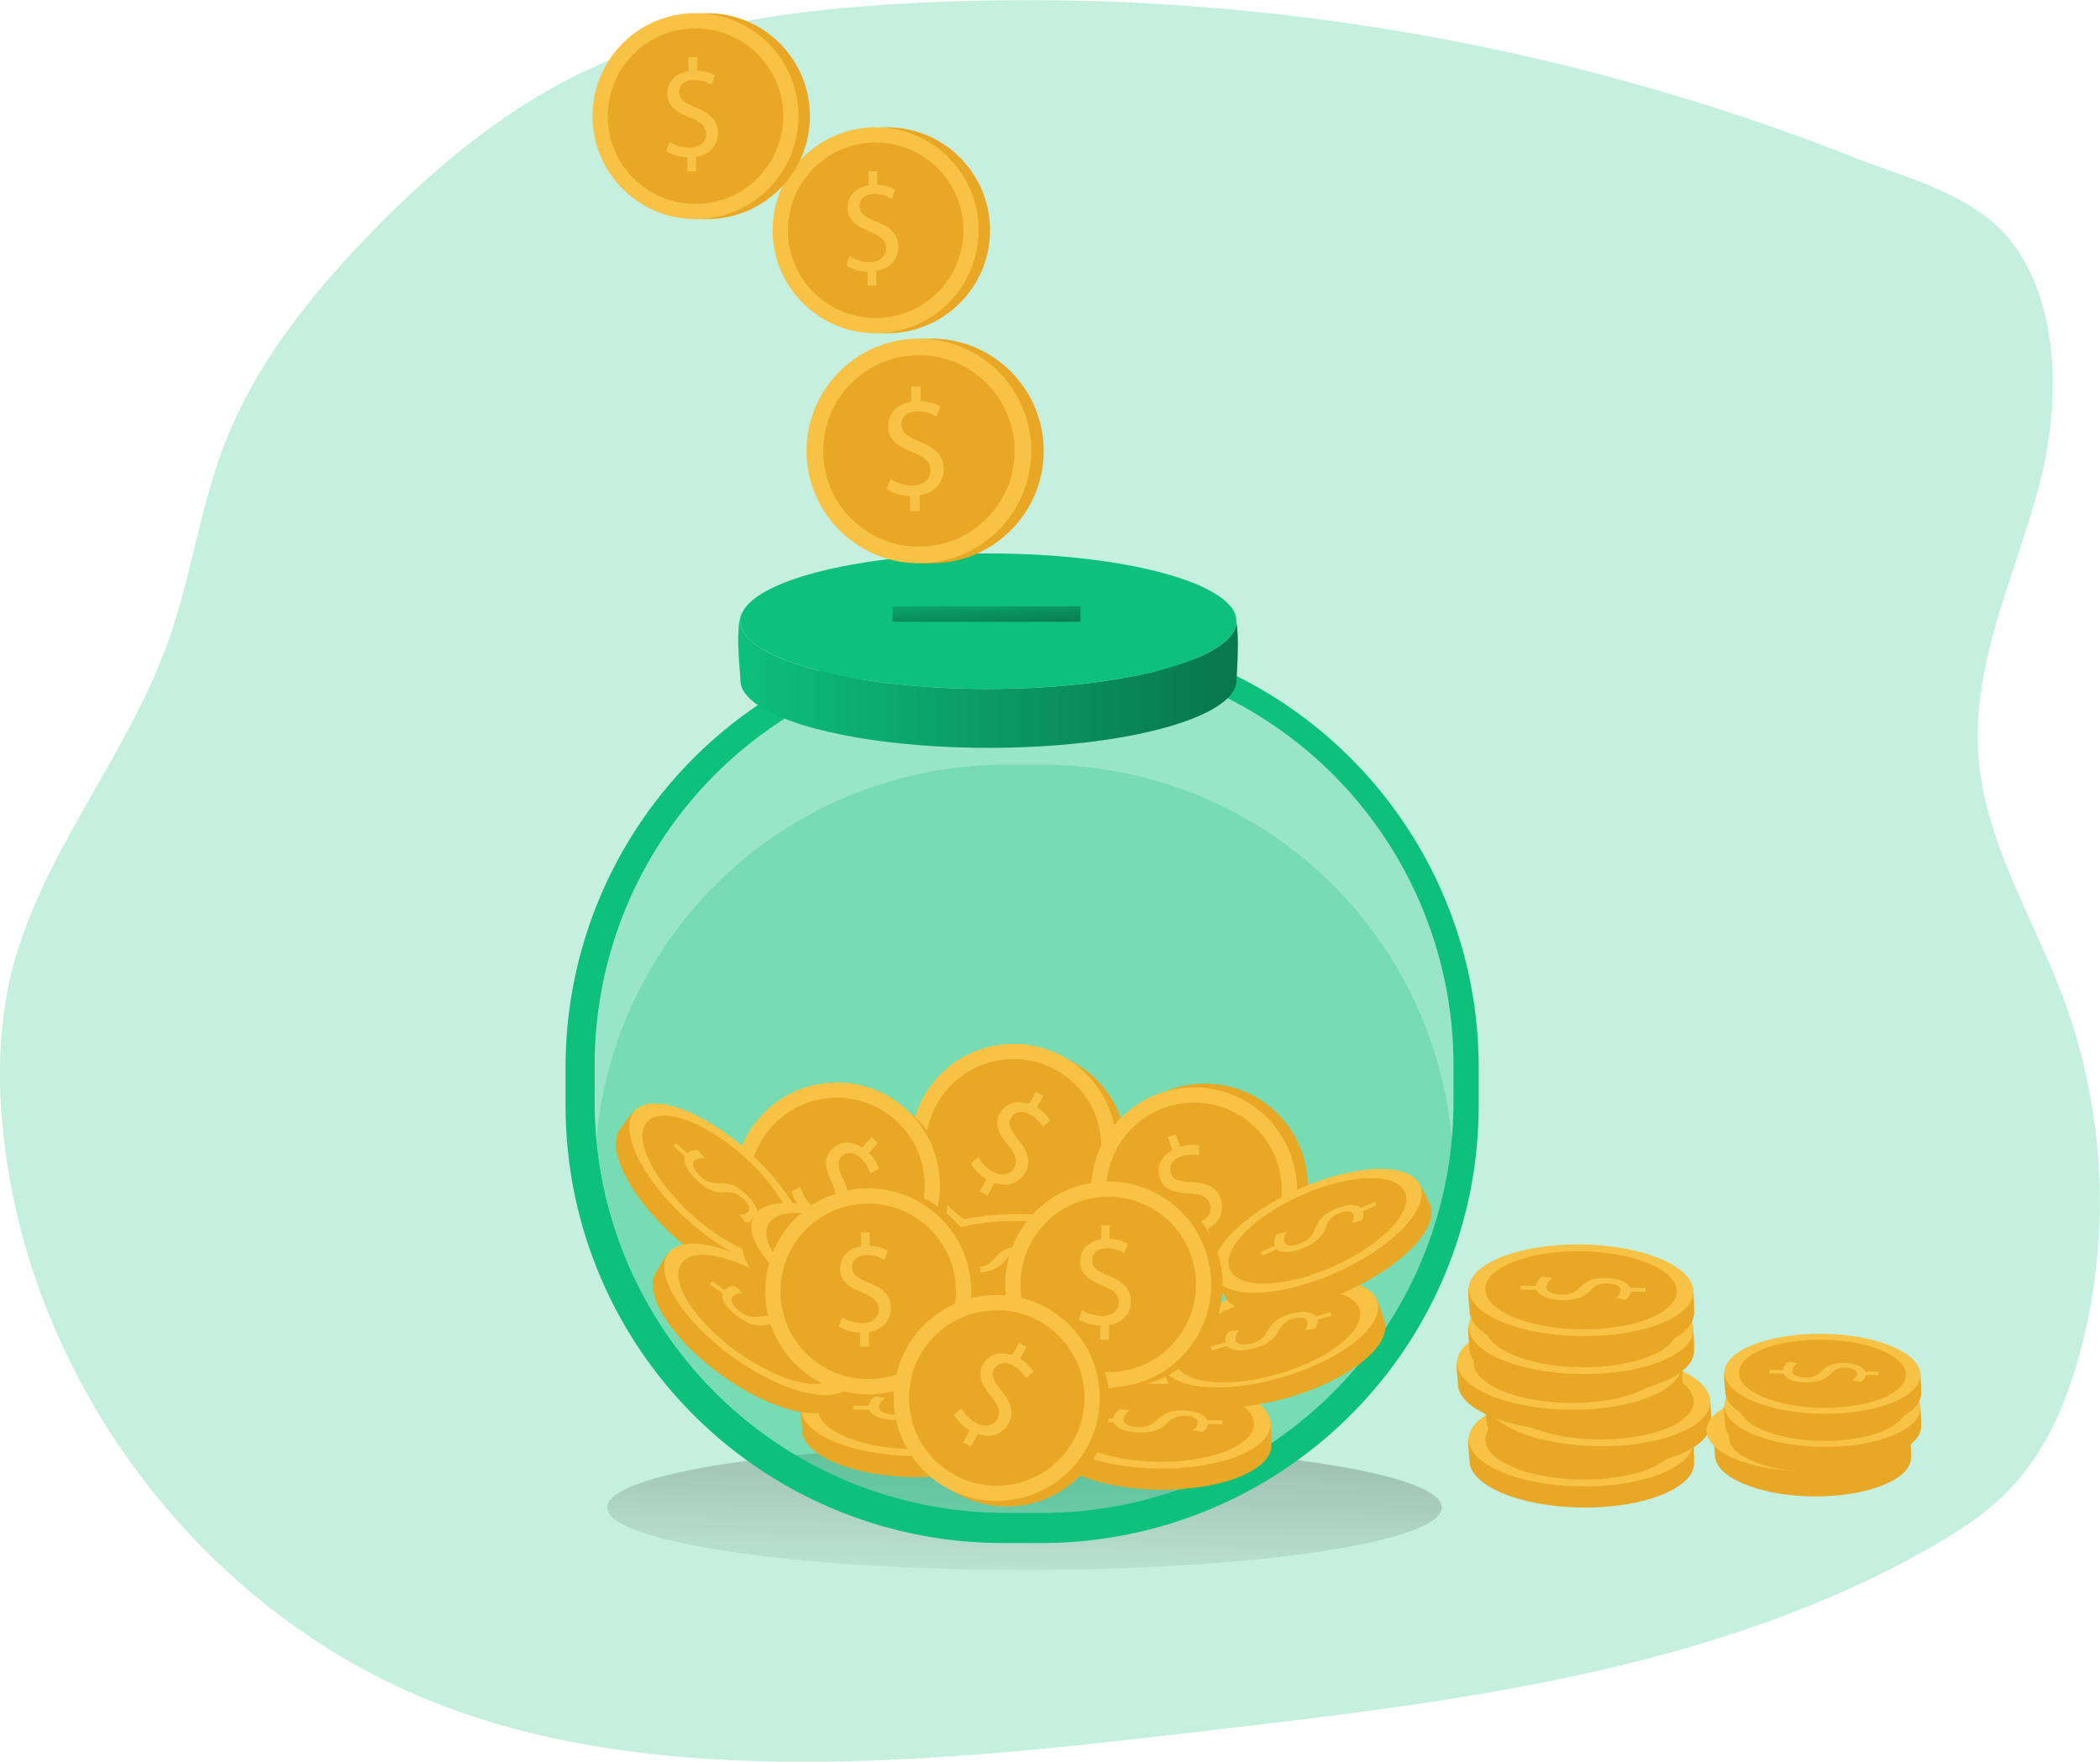 <svg id="Layer_1" data-name="Layer 1" xmlns="http://www.w3.org/2000/svg" xmlns:xlink="http://www.w3.org/1999/xlink" viewBox="0 0 514 431.25"><defs><linearGradient id="linear-gradient" x1="249.97" y1="396.23" x2="256.31" y2="178.08" gradientUnits="userSpaceOnUse"><stop offset="0" stop-color="#010101" stop-opacity="0"/><stop offset="0.95" stop-color="#010101"/></linearGradient><linearGradient id="linear-gradient-2" x1="186.69" y1="183.91" x2="308.98" y2="183.91" xlink:href="#linear-gradient"/><linearGradient id="linear-gradient-3" x1="241.09" y1="143.35" x2="241.67" y2="154.41" xlink:href="#linear-gradient"/></defs><title>Saving 1</title><path d="M225.05,18.52c-25.4,1.56-51.15,5-74.29,15.64-20.69,9.5-38.5,24.38-54.34,40.74C81.89,89.9,68.59,106.62,61,126.08,54.9,141.89,52.74,159,47,175c-10.45,29-32.44,53.4-38.88,83.53a113.59,113.59,0,0,0-1.64,32.72c4.94,62.4,47.81,120.25,106.06,143.13,26.75,10.51,55.78,14,84.51,14.38,35.62.48,71.13-3.66,106.51-7.79,59.82-7,121.43-14.54,173.93-44.05,7.62-4.29,15.09-9.08,21-15.49,8.38-9,13.32-20.69,16.55-32.56a143.18,143.18,0,0,0-4-87c-7.39-19.76-19.3-38.4-20.81-59.44-1.6-22.31,8.74-43.49,14.63-65.07,5.12-18.76,6.07-43.56-6.13-60.16-8.71-11.85-25.63-15.93-38.66-21.06a554.65,554.65,0,0,0-149.37-36A543.51,543.51,0,0,0,225.05,18.52Z" transform="translate(-6 -17.51)" fill="#0dc07c" opacity="0.24" style="isolation:isolate"/><ellipse cx="250.76" cy="369.03" rx="102.14" ry="15.3" fill="url(#linear-gradient)"/><path d="M260.92,171.76h-9.49a107,107,0,0,0-107,107v9.49a107,107,0,0,0,107,107h9.49a107,107,0,0,0,107-107v-9.49A107,107,0,0,0,260.92,171.76ZM361.75,287.2A100.64,100.64,0,0,1,261.11,387.85h-8.9A100.64,100.64,0,0,1,151.56,287.2v-8.93A100.63,100.63,0,0,1,252.21,177.65h8.9A100.63,100.63,0,0,1,361.75,278.27Z" transform="translate(-6 -17.51)" fill="#0dc07c"/><path d="M361.75,278.27v8.93c0,3.07-.12,6.11-.4,9.08a100.65,100.65,0,0,1-100.24,91.57h-8.9A100.65,100.65,0,0,1,152,296.28c-.28-3-.4-6-.4-9.08v-8.93A100.63,100.63,0,0,1,252.21,177.65h8.9A100.63,100.63,0,0,1,361.75,278.27Z" transform="translate(-6 -17.51)" fill="#0dc07c" opacity="0.24" style="isolation:isolate"/><path d="M361.35,296.28a100.65,100.65,0,0,1-100.24,91.57h-8.9A100.65,100.65,0,0,1,152,296.28a100.63,100.63,0,0,1,100.25-91.56h8.9A100.63,100.63,0,0,1,361.35,296.28Z" transform="translate(-6 -17.51)" fill="#0dc07c" opacity="0.24" style="isolation:isolate"/><circle cx="250.54" cy="282.1" r="25.21" fill="#e8a825"/><circle cx="248.08" cy="280.75" r="25.21" fill="#f8c244"/><circle cx="248.08" cy="280.75" r="21.48" fill="#e8a825"/><path d="M245.83,309.17l1.66-3a9.91,9.91,0,0,1-3.84-3.83l1.81-1.6a9.14,9.14,0,0,0,3.6,3.64c2.12,1.17,4.22.73,5.16-1s.3-3.3-1.42-5.41c-2.39-2.87-3.52-5.28-2.09-7.87s4.16-3.4,7.16-2.33l1.66-3,1.85,1-1.6,2.89a9.12,9.12,0,0,1,3.31,3.19l-1.83,1.56a8.18,8.18,0,0,0-3.2-3.09c-2.3-1.26-3.93-.37-4.58.83-.86,1.55-.18,2.94,1.83,5.44,2.39,2.95,3.09,5.35,1.62,8-1.29,2.36-4.15,3.67-7.51,2.48l-1.7,3.11Z" transform="translate(-6 -17.51)" fill="#f8c244"/><circle cx="206.91" cy="292.1" r="25.21" fill="#e8a825"/><circle cx="204.85" cy="290.2" r="25.21" fill="#f8c244"/><circle cx="204.85" cy="290.2" r="21.48" fill="#e8a825"/><path d="M200.25,316.35l2.33-2.53a9.91,9.91,0,0,1-2.83-4.63l2.14-1.13a9,9,0,0,0,2.63,4.39c1.78,1.64,3.93,1.72,5.25.28s1.07-3.13-.1-5.59c-1.64-3.35-2.16-6-.16-8.15s4.85-2.3,7.51-.56l2.32-2.54,1.56,1.43-2.24,2.44a9,9,0,0,1,2.46,3.87L219,304.71a8.33,8.33,0,0,0-2.39-3.75c-1.93-1.78-3.72-1.29-4.64-.29-1.2,1.31-.87,2.82.49,5.72,1.62,3.43,1.72,5.94-.33,8.17-1.82,2-4.9,2.58-7.88.63l-2.4,2.61Z" transform="translate(-6 -17.51)" fill="#f8c244"/><circle cx="294.91" cy="290.48" r="25.21" fill="#e8a825"/><circle cx="292.26" cy="291.4" r="25.21" fill="#f8c244"/><circle cx="292.26" cy="291.4" r="21.48" fill="#e8a825"/><path d="M300.85,322.34l-1.13-3.25a9.93,9.93,0,0,1-5.42.29l0-2.42a9.07,9.07,0,0,0,5.12-.23c2.28-.8,3.37-2.65,2.73-4.49s-2.25-2.43-5-2.56c-3.73-.15-6.27-.92-7.25-3.73s.27-5.36,3.06-6.87l-1.13-3.25,2-.69,1.09,3.12a9.1,9.1,0,0,1,4.58-.33l-.07,2.4a8.24,8.24,0,0,0-4.44.32c-2.47.86-2.89,2.67-2.44,4,.58,1.68,2.06,2.1,5.26,2.29,3.79.19,6,1.29,7,4.15.89,2.54-.05,5.54-3.18,7.24l1.17,3.35Z" transform="translate(-6 -17.51)" fill="#f8c244"/><path d="M308.67,184c0,9.14-27.19,16.58-60.71,16.58s-60.74-7.44-60.74-16.58c0-2-1.52-13.83.58-16.72a4.82,4.82,0,0,0-.58,2.3c0,9.18,27.19,16.59,60.74,16.59,33.11,0,60-7.23,60.68-16.25C309.38,174.83,308.67,182.27,308.67,184Z" transform="translate(-6 -17.51)" fill="#0dc07c"/><path d="M308.67,184c0,9.14-27.19,16.58-60.71,16.58s-60.74-7.44-60.74-16.58c0-2-1.52-13.83.58-16.72a4.82,4.82,0,0,0-.58,2.3c0,9.18,27.19,16.59,60.74,16.59,33.11,0,60-7.23,60.68-16.25C309.38,174.83,308.67,182.27,308.67,184Z" transform="translate(-6 -17.51)" opacity="0.37" fill="url(#linear-gradient-2)"/><path d="M308.64,169.9c-.65,9-27.57,16.25-60.68,16.25-33.55,0-60.74-7.41-60.74-16.59a4.82,4.82,0,0,1,.58-2.3s0,0,0,0C192,159.17,217.32,153,248,153c28.9,0,53.08,5.52,59.16,12.93a2.79,2.79,0,0,1,.59.74A10.16,10.16,0,0,1,308.64,169.9Z" transform="translate(-6 -17.51)" fill="#0dc07c"/><path d="M308.67,169.56a1.34,1.34,0,0,1,0,.34,10.16,10.16,0,0,0-.93-3.26A5,5,0,0,1,308.67,169.56Z" transform="translate(-6 -17.51)" fill="#0dc07c"/><rect x="218.46" y="148.43" width="45.98" height="3.78" opacity="0.37" fill="url(#linear-gradient-3)"/><circle cx="227.96" cy="110.39" r="27.5" fill="#e8a825"/><circle cx="224.91" cy="110.39" r="27.5" fill="#f8c244"/><circle cx="224.91" cy="110.39" r="23.43" fill="#e8a825"/><path d="M228.76,142.66V138.9a10.75,10.75,0,0,1-5.69-1.63l.89-2.49a9.93,9.93,0,0,0,5.36,1.59c2.64,0,4.42-1.52,4.42-3.64s-1.45-3.31-4.2-4.43c-3.79-1.48-6.14-3.19-6.14-6.43s2.2-5.43,5.62-6v-3.75h2.3v3.61a9.82,9.82,0,0,1,4.84,1.3l-.93,2.45a9,9,0,0,0-4.69-1.26c-2.86,0-3.94,1.71-3.94,3.19,0,1.94,1.38,2.91,4.61,4.24,3.83,1.57,5.77,3.5,5.77,6.81,0,2.94-2,5.69-5.88,6.32v3.87Z" transform="translate(-6 -17.51)" fill="#f8c244"/><circle cx="217.12" cy="56.37" r="25.21" fill="#e8a825"/><circle cx="214.32" cy="56.37" r="25.21" fill="#f8c244"/><circle cx="214.32" cy="56.37" r="21.48" fill="#e8a825"/><path d="M218.35,87.41V84a9.94,9.94,0,0,1-5.22-1.5l.82-2.28a9.16,9.16,0,0,0,4.91,1.46c2.42,0,4.06-1.4,4.06-3.34s-1.33-3-3.86-4.06c-3.47-1.36-5.62-2.93-5.62-5.89s2-5,5.15-5.49V59.43h2.11v3.3a9.08,9.08,0,0,1,4.43,1.2l-.85,2.25A8.22,8.22,0,0,0,220,65c-2.63,0-3.62,1.57-3.62,2.93,0,1.77,1.26,2.66,4.23,3.88,3.51,1.44,5.28,3.21,5.28,6.24,0,2.7-1.87,5.22-5.38,5.8v3.54Z" transform="translate(-6 -17.51)" fill="#f8c244"/><circle cx="173.03" cy="28.43" r="25.21" fill="#e8a825"/><circle cx="170.23" cy="28.43" r="25.21" fill="#f8c244"/><circle cx="170.23" cy="28.43" r="21.48" fill="#e8a825"/><path d="M174.26,59.47V56a9.87,9.87,0,0,1-5.21-1.5l.81-2.28a9.08,9.08,0,0,0,4.91,1.46c2.42,0,4.06-1.39,4.06-3.34s-1.33-3-3.85-4c-3.48-1.37-5.63-2.93-5.63-5.9s2-5,5.15-5.49V31.49h2.11V34.8A9.09,9.09,0,0,1,181,36l-.85,2.25a8.19,8.19,0,0,0-4.29-1.16c-2.63,0-3.62,1.57-3.62,2.93,0,1.77,1.26,2.66,4.23,3.89,3.51,1.43,5.28,3.2,5.28,6.24,0,2.69-1.87,5.21-5.38,5.79v3.54Z" transform="translate(-6 -17.51)" fill="#f8c244"/><path d="M289.56,382.2c-15.19-.22-27.43-5.42-27.34-11.61,0-.69-.52-4.56-.22-5.21,2.39-5.2,14.37-5.81,27.88-5.62,13.28.19,24.43,0,26.92,5.13.36.73.42,5.7.41,6.48C317.13,377.57,304.74,382.41,289.56,382.2Z" transform="translate(-6 -17.51)" fill="#e8a825"/><ellipse cx="289.49" cy="365.78" rx="11.22" ry="27.5" transform="translate(-86.37 632.52) rotate(-89.18)" fill="#f8c244"/><ellipse cx="289.49" cy="365.78" rx="9.56" ry="23.43" transform="translate(-86.37 632.52) rotate(-89.18)" fill="#e8a825"/><path d="M274.74,364.69l3.76.05a3.06,3.06,0,0,1,1.67-2.3l2.48.4A2.91,2.91,0,0,0,281,365c0,1.07,1.5,1.82,3.62,1.85a5.64,5.64,0,0,0,4.45-1.65c1.51-1.53,3.24-2.46,6.47-2.41s5.42,1,5.95,2.38l3.76.05v.94l-3.61-.05a2.7,2.7,0,0,1-1.33,1.95l-2.45-.41a2.49,2.49,0,0,0,1.29-1.9c0-1.16-1.69-1.63-3.17-1.65a5.23,5.23,0,0,0-4.27,1.82c-1.58,1.54-3.53,2.3-6.84,2.26-2.93-.05-5.67-.92-6.28-2.49l-3.87-.06Z" transform="translate(-6 -17.51)" fill="#f8c244"/><path d="M393,386.56c-15.19-.21-27.43-5.41-27.34-11.61,0-.69-.52-4.55-.22-5.2,2.4-5.2,14.38-5.82,27.88-5.63,13.29.19,24.44,0,26.93,5.13.35.74.42,5.71.41,6.48C420.58,381.93,408.2,386.78,393,386.56Z" transform="translate(-6 -17.51)" fill="#e8a825"/><ellipse cx="392.95" cy="370.14" rx="11.22" ry="27.5" transform="translate(11.25 740.27) rotate(-89.18)" fill="#f8c244"/><ellipse cx="392.95" cy="370.14" rx="9.56" ry="23.43" transform="translate(11.25 740.27) rotate(-89.18)" fill="#e8a825"/><path d="M378.2,369.05l3.75.06a3.08,3.08,0,0,1,1.67-2.3l2.49.4a2.86,2.86,0,0,0-1.63,2.16c0,1.08,1.5,1.83,3.62,1.86a5.7,5.7,0,0,0,4.45-1.65c1.51-1.53,3.23-2.46,6.46-2.42s5.42,1,6,2.38l3.75,0v.94l-3.61,0a2.69,2.69,0,0,1-1.33,2l-2.44-.42a2.52,2.52,0,0,0,1.29-1.89c0-1.17-1.69-1.63-3.18-1.65a5.2,5.2,0,0,0-4.26,1.82c-1.59,1.54-3.53,2.3-6.84,2.25-2.94,0-5.68-.91-6.29-2.49l-3.87-.05Z" transform="translate(-6 -17.51)" fill="#f8c244"/><path d="M397.16,376.74c-15.19-.22-27.43-5.41-27.34-11.61,0-.69-.52-4.55-.22-5.2,2.39-5.21,14.37-5.82,27.88-5.63,13.29.19,24.43,0,26.93,5.13.35.74.42,5.71.4,6.48C424.73,372.11,412.34,377,397.16,376.74Z" transform="translate(-6 -17.51)" fill="#e8a825"/><ellipse cx="397.1" cy="360.32" rx="11.22" ry="27.5" transform="translate(25.16 734.73) rotate(-89.18)" fill="#f8c244"/><ellipse cx="397.1" cy="360.32" rx="9.56" ry="23.43" transform="translate(25.16 734.73) rotate(-89.18)" fill="#e8a825"/><path d="M382.35,359.23l3.75.06a3,3,0,0,1,1.67-2.3l2.49.4a2.83,2.83,0,0,0-1.63,2.16c0,1.08,1.49,1.83,3.61,1.86a5.65,5.65,0,0,0,4.45-1.66c1.51-1.52,3.24-2.45,6.47-2.41s5.42,1,6,2.38l3.75,0v.94l-3.61,0a2.73,2.73,0,0,1-1.33,2l-2.45-.42a2.49,2.49,0,0,0,1.29-1.89c0-1.17-1.68-1.63-3.17-1.66a5.24,5.24,0,0,0-4.27,1.83c-1.58,1.54-3.52,2.3-6.83,2.25-2.94,0-5.68-.92-6.29-2.49l-3.87-.05Z" transform="translate(-6 -17.51)" fill="#f8c244"/><path d="M390.17,367.79c-15.18-.21-27.42-5.41-27.33-11.61,0-.69-.52-4.55-.23-5.2,2.4-5.2,14.38-5.82,27.88-5.63,13.29.19,24.44,0,26.93,5.13.36.74.42,5.71.41,6.48C417.74,363.16,405.36,368,390.17,367.79Z" transform="translate(-6 -17.51)" fill="#e8a825"/><ellipse cx="390.11" cy="351.37" rx="11.22" ry="27.5" transform="translate(27.22 718.93) rotate(-89.18)" fill="#f8c244"/><ellipse cx="390.11" cy="351.37" rx="9.56" ry="23.43" transform="translate(27.22 718.93) rotate(-89.18)" fill="#e8a825"/><path d="M375.36,350.28l3.76.06a3.07,3.07,0,0,1,1.66-2.3l2.49.4a2.86,2.86,0,0,0-1.63,2.16c0,1.08,1.5,1.83,3.62,1.86a5.67,5.67,0,0,0,4.45-1.65c1.51-1.53,3.23-2.46,6.47-2.42,3.08.05,5.41,1,5.95,2.38l3.76.05,0,.94-3.6-.05a2.71,2.71,0,0,1-1.33,2l-2.45-.42a2.49,2.49,0,0,0,1.29-1.89c0-1.17-1.69-1.63-3.17-1.65a5.22,5.22,0,0,0-4.27,1.82c-1.58,1.54-3.53,2.3-6.84,2.25-2.94,0-5.68-.91-6.29-2.49l-3.86-.05Z" transform="translate(-6 -17.51)" fill="#f8c244"/><path d="M393,359.06c-15.19-.22-27.43-5.41-27.34-11.61,0-.69-.52-4.55-.22-5.2,2.4-5.21,14.38-5.82,27.88-5.63,13.29.19,24.44,0,26.93,5.13.35.74.42,5.71.41,6.48C420.58,354.43,408.2,359.28,393,359.06Z" transform="translate(-6 -17.51)" fill="#e8a825"/><ellipse cx="392.95" cy="342.64" rx="11.22" ry="27.5" transform="translate(38.75 713.16) rotate(-89.18)" fill="#f8c244"/><ellipse cx="392.95" cy="342.64" rx="9.56" ry="23.43" transform="translate(38.75 713.16) rotate(-89.18)" fill="#e8a825"/><path d="M378.2,341.55l3.75.06a3.08,3.08,0,0,1,1.67-2.3l2.49.4a2.86,2.86,0,0,0-1.63,2.16c0,1.08,1.5,1.83,3.62,1.86a5.7,5.7,0,0,0,4.45-1.65c1.51-1.53,3.23-2.46,6.46-2.42s5.42,1,6,2.38l3.75,0V343l-3.61,0a2.69,2.69,0,0,1-1.33,2l-2.44-.42a2.52,2.52,0,0,0,1.29-1.89c0-1.17-1.69-1.63-3.18-1.65a5.2,5.2,0,0,0-4.26,1.82c-1.59,1.54-3.53,2.3-6.84,2.25-2.94,0-5.68-.91-6.29-2.49l-3.87-.05Z" transform="translate(-6 -17.51)" fill="#f8c244"/><path d="M393,349.78c-15.19-.22-27.43-5.42-27.34-11.61,0-.69-.52-4.56-.22-5.21,2.4-5.2,14.38-5.81,27.88-5.62,13.29.19,24.44,0,26.93,5.13.35.73.42,5.7.41,6.48C420.58,345.14,408.2,350,393,349.78Z" transform="translate(-6 -17.51)" fill="#e8a825"/><ellipse cx="392.95" cy="333.36" rx="11.22" ry="27.5" transform="translate(48.03 704.01) rotate(-89.18)" fill="#f8c244"/><ellipse cx="392.95" cy="333.36" rx="9.56" ry="23.43" transform="translate(48.03 704.01) rotate(-89.18)" fill="#e8a825"/><path d="M378.2,332.27l3.75.05a3.08,3.08,0,0,1,1.67-2.3l2.49.4a2.89,2.89,0,0,0-1.63,2.16c0,1.08,1.5,1.83,3.62,1.86a5.67,5.67,0,0,0,4.45-1.65c1.51-1.53,3.23-2.46,6.46-2.41s5.42,1,6,2.38l3.75.05v.94l-3.61-.05a2.67,2.67,0,0,1-1.33,1.95l-2.44-.41a2.52,2.52,0,0,0,1.29-1.9c0-1.16-1.69-1.63-3.18-1.65a5.2,5.2,0,0,0-4.26,1.82c-1.59,1.54-3.53,2.3-6.84,2.26-2.94,0-5.68-.92-6.29-2.49l-3.87-.06Z" transform="translate(-6 -17.51)" fill="#f8c244"/><path d="M449.62,383.84c-13.25-.19-23.93-4.73-23.86-10.13,0-.6-.45-4-.19-4.54,2.09-4.54,12.54-5.08,24.32-4.91,11.6.17,21.33,0,23.5,4.48.31.64.37,5,.36,5.65C473.67,379.8,462.87,384,449.62,383.84Z" transform="translate(-6 -17.51)" fill="#e8a825"/><ellipse cx="449.56" cy="369.51" rx="9.79" ry="23.99" transform="matrix(0.01, -1, 1, 0.01, 67.68, 796.26)" fill="#f8c244"/><ellipse cx="449.56" cy="369.51" rx="8.34" ry="20.44" transform="translate(67.68 796.26) rotate(-89.18)" fill="#e8a825"/><path d="M436.69,368.56l3.28.05a2.68,2.68,0,0,1,1.45-2l2.17.35a2.53,2.53,0,0,0-1.42,1.89c0,.94,1.31,1.59,3.16,1.62a5,5,0,0,0,3.88-1.44,6.94,6.94,0,0,1,5.64-2.1c2.7,0,4.73.84,5.2,2.07l3.28.05,0,.82-3.14-.05a2.41,2.41,0,0,1-1.16,1.71l-2.14-.37A2.18,2.18,0,0,0,458,369.5c0-1-1.48-1.42-2.77-1.44a4.51,4.51,0,0,0-3.72,1.59c-1.39,1.34-3.08,2-6,2-2.56,0-5-.79-5.49-2.17l-3.37,0Z" transform="translate(-6 -17.51)" fill="#f8c244"/><path d="M452.09,376.22c-13.25-.19-23.93-4.72-23.85-10.13,0-.6-.45-4-.19-4.54,2.09-4.54,12.54-5.07,24.32-4.91,11.59.17,21.32,0,23.49,4.48.32.64.37,5,.36,5.65C476.15,372.18,465.34,376.41,452.09,376.22Z" transform="translate(-6 -17.51)" fill="#e8a825"/><ellipse cx="452.04" cy="361.89" rx="9.79" ry="23.99" transform="translate(77.74 791.22) rotate(-89.18)" fill="#f8c244"/><ellipse cx="452.04" cy="361.89" rx="8.34" ry="20.44" transform="translate(77.74 791.22) rotate(-89.18)" fill="#e8a825"/><path d="M439.17,361l3.27,0a2.68,2.68,0,0,1,1.46-2l2.17.35a2.47,2.47,0,0,0-1.42,1.88c0,.94,1.31,1.6,3.15,1.62a4.92,4.92,0,0,0,3.89-1.44,6.92,6.92,0,0,1,5.64-2.1c2.69,0,4.73.85,5.2,2.07l3.27.05v.82l-3.15-.05a2.34,2.34,0,0,1-1.16,1.71l-2.13-.36a2.21,2.21,0,0,0,1.12-1.66c0-1-1.47-1.42-2.77-1.44A4.6,4.6,0,0,0,454,362c-1.38,1.34-3.08,2-6,2-2.57,0-5-.8-5.49-2.17l-3.37-.05Z" transform="translate(-6 -17.51)" fill="#f8c244"/><path d="M452.09,368.12c-13.25-.19-23.93-4.72-23.85-10.13,0-.6-.45-4-.19-4.54,2.09-4.54,12.54-5.07,24.32-4.91,11.59.17,21.32,0,23.49,4.48.32.64.37,5,.36,5.65C476.15,364.08,465.34,368.31,452.09,368.12Z" transform="translate(-6 -17.51)" fill="#e8a825"/><ellipse cx="452.04" cy="353.79" rx="9.79" ry="23.99" transform="translate(85.84 783.24) rotate(-89.18)" fill="#f8c244"/><ellipse cx="452.04" cy="353.79" rx="8.34" ry="20.44" transform="translate(85.84 783.24) rotate(-89.18)" fill="#e8a825"/><path d="M439.17,352.84l3.27.05a2.67,2.67,0,0,1,1.46-2l2.17.34a2.5,2.5,0,0,0-1.42,1.89c0,.94,1.31,1.6,3.15,1.62a4.92,4.92,0,0,0,3.89-1.44,6.92,6.92,0,0,1,5.64-2.1c2.69,0,4.73.85,5.2,2.07l3.27.05v.82l-3.15-.05a2.34,2.34,0,0,1-1.16,1.71l-2.13-.36a2.21,2.21,0,0,0,1.12-1.66c0-1-1.47-1.42-2.77-1.44a4.57,4.57,0,0,0-3.72,1.59c-1.38,1.34-3.08,2-6,2-2.57,0-5-.8-5.49-2.17l-3.37-.05Z" transform="translate(-6 -17.51)" fill="#f8c244"/><path d="M321.66,359.55c-14.57,4.28-27.8,2.93-29.55-3-.19-.66-1.84-4.2-1.74-4.9.75-5.68,12-9.81,25-13.62,12.75-3.74,23.34-7.24,27.24-3.05.56.59,2.09,5.33,2.31,6.07C346.63,347,336.23,355.26,321.66,359.55Z" transform="translate(-6 -17.51)" fill="#e8a825"/><ellipse cx="316.75" cy="343.88" rx="27.5" ry="11.22" transform="translate(-90.08 85.71) rotate(-16.37)" fill="#f8c244"/><ellipse cx="316.75" cy="343.88" rx="23.43" ry="9.56" transform="matrix(0.96, -0.28, 0.28, 0.96, -90.08, 85.71)" fill="#e8a825"/><path d="M302.34,347.2l3.6-1.06a3,3,0,0,1,.92-2.69l2.49-.35a2.86,2.86,0,0,0-.92,2.54c.31,1,2,1.31,4,.71a5.65,5.65,0,0,0,3.76-2.9c1-1.9,2.36-3.3,5.47-4.21,3-.87,5.46-.67,6.39.51l3.6-1.06.27.9-3.46,1a2.7,2.7,0,0,1-.7,2.26l-2.46.33A2.48,2.48,0,0,0,326,341c-.33-1.12-2.09-1.06-3.52-.64a5.19,5.19,0,0,0-3.53,3c-1.06,1.94-2.7,3.24-5.87,4.17-2.82.83-5.69.8-6.74-.52l-3.71,1.09Z" transform="translate(-6 -17.51)" fill="#f8c244"/><path d="M229.67,379.13c-15.19-.22-27.43-5.42-27.34-11.61,0-.69-.52-4.56-.22-5.2,2.4-5.21,14.38-5.82,27.88-5.63,13.29.19,24.44,0,26.93,5.13.35.73.42,5.71.41,6.48C257.24,374.5,244.86,379.34,229.67,379.13Z" transform="translate(-6 -17.51)" fill="#e8a825"/><ellipse cx="229.61" cy="362.71" rx="11.22" ry="27.5" transform="translate(-142.33 569.62) rotate(-89.18)" fill="#f8c244"/><ellipse cx="229.61" cy="362.71" rx="9.56" ry="23.43" transform="translate(-142.33 569.62) rotate(-89.18)" fill="#e8a825"/><path d="M214.86,361.62l3.75.05a3,3,0,0,1,1.67-2.29l2.49.4a2.86,2.86,0,0,0-1.63,2.16c0,1.07,1.5,1.82,3.62,1.85a5.65,5.65,0,0,0,4.45-1.65c1.51-1.52,3.23-2.45,6.47-2.41,3.08,0,5.41,1,5.95,2.38l3.75.05v.94l-3.6-.05a2.72,2.72,0,0,1-1.33,1.95l-2.45-.41a2.52,2.52,0,0,0,1.29-1.89c0-1.17-1.69-1.64-3.18-1.66a5.23,5.23,0,0,0-4.26,1.82c-1.59,1.54-3.53,2.31-6.84,2.26-2.94,0-5.68-.92-6.29-2.49l-3.86-.05Z" transform="translate(-6 -17.51)" fill="#f8c244"/><path d="M335.36,333.73c-13.88,6.17-27.18,6.57-29.69.91-.28-.63-2.38-3.92-2.38-4.63,0-5.73,10.62-11.31,23-16.79,12.15-5.39,22.19-10.25,26.6-6.61.64.51,2.78,5,3.09,5.71C358.45,318,349.24,327.57,335.36,333.73Z" transform="translate(-6 -17.51)" fill="#e8a825"/><ellipse cx="328.43" cy="318.85" rx="27.5" ry="11.22" transform="translate(-107.12 143.16) rotate(-23.94)" fill="#f8c244"/><ellipse cx="328.43" cy="318.85" rx="23.43" ry="9.56" transform="translate(-107.12 143.16) rotate(-23.94)" fill="#e8a825"/><path d="M314.58,324l3.43-1.53a3,3,0,0,1,.55-2.78l2.43-.68a2.86,2.86,0,0,0-.58,2.64c.44,1,2.13,1,4.07.18a5.67,5.67,0,0,0,3.34-3.37c.74-2,1.91-3.58,4.87-4.89s5.32-1.39,6.4-.34l3.43-1.52.38.86-3.29,1.46a2.71,2.71,0,0,1-.39,2.33l-2.4.65a2.48,2.48,0,0,0,.38-2.26c-.47-1.07-2.21-.78-3.57-.17a5.19,5.19,0,0,0-3.11,3.44c-.8,2.06-2.25,3.56-5.27,4.91-2.69,1.19-5.54,1.54-6.75.37L315,324.91Z" transform="translate(-6 -17.51)" fill="#f8c244"/><path d="M171,320.25c-11.28-10.16-17.07-22.13-12.93-26.74.46-.51,2.61-3.77,3.26-4.06,5.23-2.34,14.65,5.09,24.69,14.13,9.87,8.89,18.4,16.07,16.89,21.59-.22.78-3.44,4.57-4,5.15C194.83,334.92,182.32,330.41,171,320.25Z" transform="translate(-6 -17.51)" fill="#e8a825"/><ellipse cx="181.8" cy="307.85" rx="11.22" ry="27.5" transform="translate(-174.63 219.44) rotate(-48)" fill="#f8c244"/><ellipse cx="181.8" cy="307.85" rx="9.56" ry="23.43" transform="translate(-174.63 219.44) rotate(-48)" fill="#e8a825"/><path d="M171.41,297.32l2.79,2.51a3.08,3.08,0,0,1,2.77-.63l1.61,1.94a2.85,2.85,0,0,0-2.65.56c-.72.8-.07,2.36,1.5,3.78a5.69,5.69,0,0,0,4.44,1.68c2.14-.15,4,.28,6.45,2.45s3.44,4.3,2.92,5.71l2.79,2.51-.63.7-2.68-2.41a2.71,2.71,0,0,1-2.29.59l-1.57-1.92a2.52,2.52,0,0,0,2.22-.58c.79-.87-.19-2.34-1.3-3.33a5.18,5.18,0,0,0-4.41-1.44c-2.2.11-4.17-.59-6.63-2.81-2.18-2-3.67-4.43-3.09-6L170.78,298Z" transform="translate(-6 -17.51)" fill="#f8c244"/><path d="M251.59,342.49c-15.13,1.39-27.85-2.48-28.42-8.65-.06-.68-1-4.47-.77-5.15,1.83-5.43,13.68-7.31,27.13-8.55,13.23-1.22,24.3-2.61,27.32,2.25.43.69,1,5.63,1.09,6.4C278.51,335,266.71,341.09,251.59,342.49Z" transform="translate(-6 -17.51)" fill="#e8a825"/><ellipse cx="249.79" cy="326.17" rx="27.5" ry="11.22" transform="translate(-34.89 6.8) rotate(-5.27)" fill="#f8c244"/><ellipse cx="249.79" cy="326.17" rx="23.43" ry="9.56" transform="translate(-34.89 6.8) rotate(-5.27)" fill="#e8a825"/><path d="M235,326.65l3.74-.35a3.07,3.07,0,0,1,1.42-2.46l2.51.14a2.89,2.89,0,0,0-1.39,2.32c.1,1.07,1.69,1.66,3.8,1.46a5.69,5.69,0,0,0,4.25-2.11c1.34-1.68,2.95-2.79,6.17-3.08s5.49.39,6.18,1.73l3.74-.35.08.94-3.59.33a2.71,2.71,0,0,1-1.11,2.08l-2.48-.15a2.52,2.52,0,0,0,1.08-2c-.11-1.16-1.85-1.44-3.33-1.31a5.22,5.22,0,0,0-4,2.27c-1.41,1.7-3.27,2.66-6.56,3-2.93.27-5.74-.31-6.52-1.8l-3.85.35Z" transform="translate(-6 -17.51)" fill="#f8c244"/><path d="M182.34,354c-12.28-8.94-19.27-20.25-15.63-25.25.41-.56,2.21-4,2.82-4.38,5-2.87,15.1,3.54,26,11.49,10.74,7.83,20,14.09,19,19.73-.13.81-3,4.91-3.4,5.53C207.53,366.09,194.62,362.9,182.34,354Z" transform="translate(-6 -17.51)" fill="#e8a825"/><ellipse cx="191.77" cy="340.52" rx="11.22" ry="27.5" transform="translate(-202.39 277.58) rotate(-53.94)" fill="#f8c244"/><ellipse cx="191.77" cy="340.52" rx="9.56" ry="23.43" transform="translate(-202.39 277.58) rotate(-53.94)" fill="#e8a825"/><path d="M180.35,331.12l3,2.21a3.09,3.09,0,0,1,2.69-.92l1.8,1.77a2.85,2.85,0,0,0-2.58.82c-.63.87.17,2.36,1.89,3.61a5.62,5.62,0,0,0,4.58,1.21c2.12-.37,4.06-.14,6.68,1.77s3.86,3.92,3.49,5.37l3,2.21-.55.76-2.91-2.12a2.72,2.72,0,0,1-2.22.83l-1.76-1.75a2.54,2.54,0,0,0,2.15-.8c.69-.95-.44-2.31-1.64-3.18a5.21,5.21,0,0,0-4.53-1c-2.19.34-4.22-.16-6.89-2.1-2.38-1.73-4.11-4-3.7-5.66l-3.13-2.28Z" transform="translate(-6 -17.51)" fill="#f8c244"/><path d="M207.07,343c-13.34-7.25-21.77-17.53-18.81-23,.33-.6,1.65-4.27,2.22-4.71,4.54-3.49,15.43,1.53,27.3,8,11.68,6.34,21.65,11.33,21.46,17.05,0,.82-2.27,5.25-2.64,5.93C233.64,351.68,220.42,350.22,207.07,343Z" transform="translate(-6 -17.51)" fill="#e8a825"/><ellipse cx="214.65" cy="328.4" rx="11.22" ry="27.5" transform="translate(-182.38 342.85) rotate(-61.5)" fill="#f8c244"/><ellipse cx="214.65" cy="328.4" rx="9.56" ry="23.43" transform="translate(-182.38 342.85) rotate(-61.5)" fill="#e8a825"/><path d="M202.09,320.59l3.3,1.79a3,3,0,0,1,2.55-1.26l2,1.51a2.86,2.86,0,0,0-2.44,1.15c-.52,1,.47,2.32,2.34,3.33a5.61,5.61,0,0,0,4.7.6c2-.65,4-.67,6.85.87s4.35,3.38,4.17,4.87l3.3,1.8-.45.82-3.17-1.72a2.67,2.67,0,0,1-2.08,1.11l-2-1.5a2.49,2.49,0,0,0,2-1.08c.56-1-.73-2.23-2-2.94a5.23,5.23,0,0,0-4.62-.37c-2.12.63-4.2.4-7.1-1.18-2.59-1.4-4.61-3.44-4.42-5.12l-3.4-1.84Z" transform="translate(-6 -17.51)" fill="#f8c244"/><circle cx="274.05" cy="314.44" r="25.21" fill="#e8a825"/><circle cx="271.25" cy="314.44" r="25.21" fill="#f8c244"/><circle cx="271.25" cy="314.44" r="21.48" fill="#e8a825"/><path d="M275.28,345.48V342a10,10,0,0,1-5.22-1.5l.82-2.29a9.08,9.08,0,0,0,4.91,1.47c2.42,0,4.06-1.4,4.06-3.34s-1.33-3-3.86-4.06c-3.47-1.36-5.62-2.93-5.62-5.89s2-5,5.15-5.49V317.5h2.11v3.3a9.08,9.08,0,0,1,4.43,1.2l-.85,2.25a8.22,8.22,0,0,0-4.29-1.16c-2.63,0-3.62,1.57-3.62,2.93,0,1.77,1.26,2.66,4.23,3.88,3.51,1.44,5.28,3.21,5.28,6.24,0,2.69-1.87,5.22-5.38,5.8v3.54Z" transform="translate(-6 -17.51)" fill="#f8c244"/><circle cx="215.3" cy="316.13" r="25.21" fill="#e8a825"/><circle cx="212.5" cy="316.13" r="25.21" fill="#f8c244"/><circle cx="212.5" cy="316.13" r="21.48" fill="#e8a825"/><path d="M216.53,347.18v-3.45a9.78,9.78,0,0,1-5.21-1.5l.81-2.28a9.08,9.08,0,0,0,4.91,1.47c2.42,0,4.06-1.4,4.06-3.34s-1.33-3-3.85-4.06c-3.48-1.36-5.63-2.93-5.63-5.9s2-5,5.15-5.48v-3.45h2.11v3.31a9.06,9.06,0,0,1,4.43,1.19l-.85,2.25a8.19,8.19,0,0,0-4.29-1.16c-2.63,0-3.62,1.57-3.62,2.93,0,1.78,1.27,2.66,4.23,3.89,3.51,1.43,5.28,3.2,5.28,6.24,0,2.69-1.87,5.21-5.38,5.79v3.55Z" transform="translate(-6 -17.51)" fill="#f8c244"/><circle cx="246.41" cy="343.58" r="25.21" fill="#e8a825"/><circle cx="243.96" cy="342.23" r="25.21" fill="#f8c244"/><circle cx="243.96" cy="342.23" r="21.48" fill="#e8a825"/><path d="M241.71,370.65l1.66-3a9.92,9.92,0,0,1-3.85-3.82l1.82-1.61a9.07,9.07,0,0,0,3.59,3.65c2.13,1.17,4.23.73,5.17-1s.3-3.3-1.42-5.41c-2.39-2.87-3.52-5.28-2.09-7.88s4.16-3.39,7.16-2.33l1.65-3,1.85,1-1.59,2.9a9.11,9.11,0,0,1,3.31,3.18l-1.83,1.56a8.21,8.21,0,0,0-3.21-3.08c-2.3-1.27-3.92-.37-4.57.82-.86,1.56-.18,2.94,1.83,5.44,2.38,2.95,3.08,5.36,1.62,8-1.3,2.36-4.15,3.66-7.51,2.48l-1.71,3.1Z" transform="translate(-6 -17.51)" fill="#f8c244"/></svg>